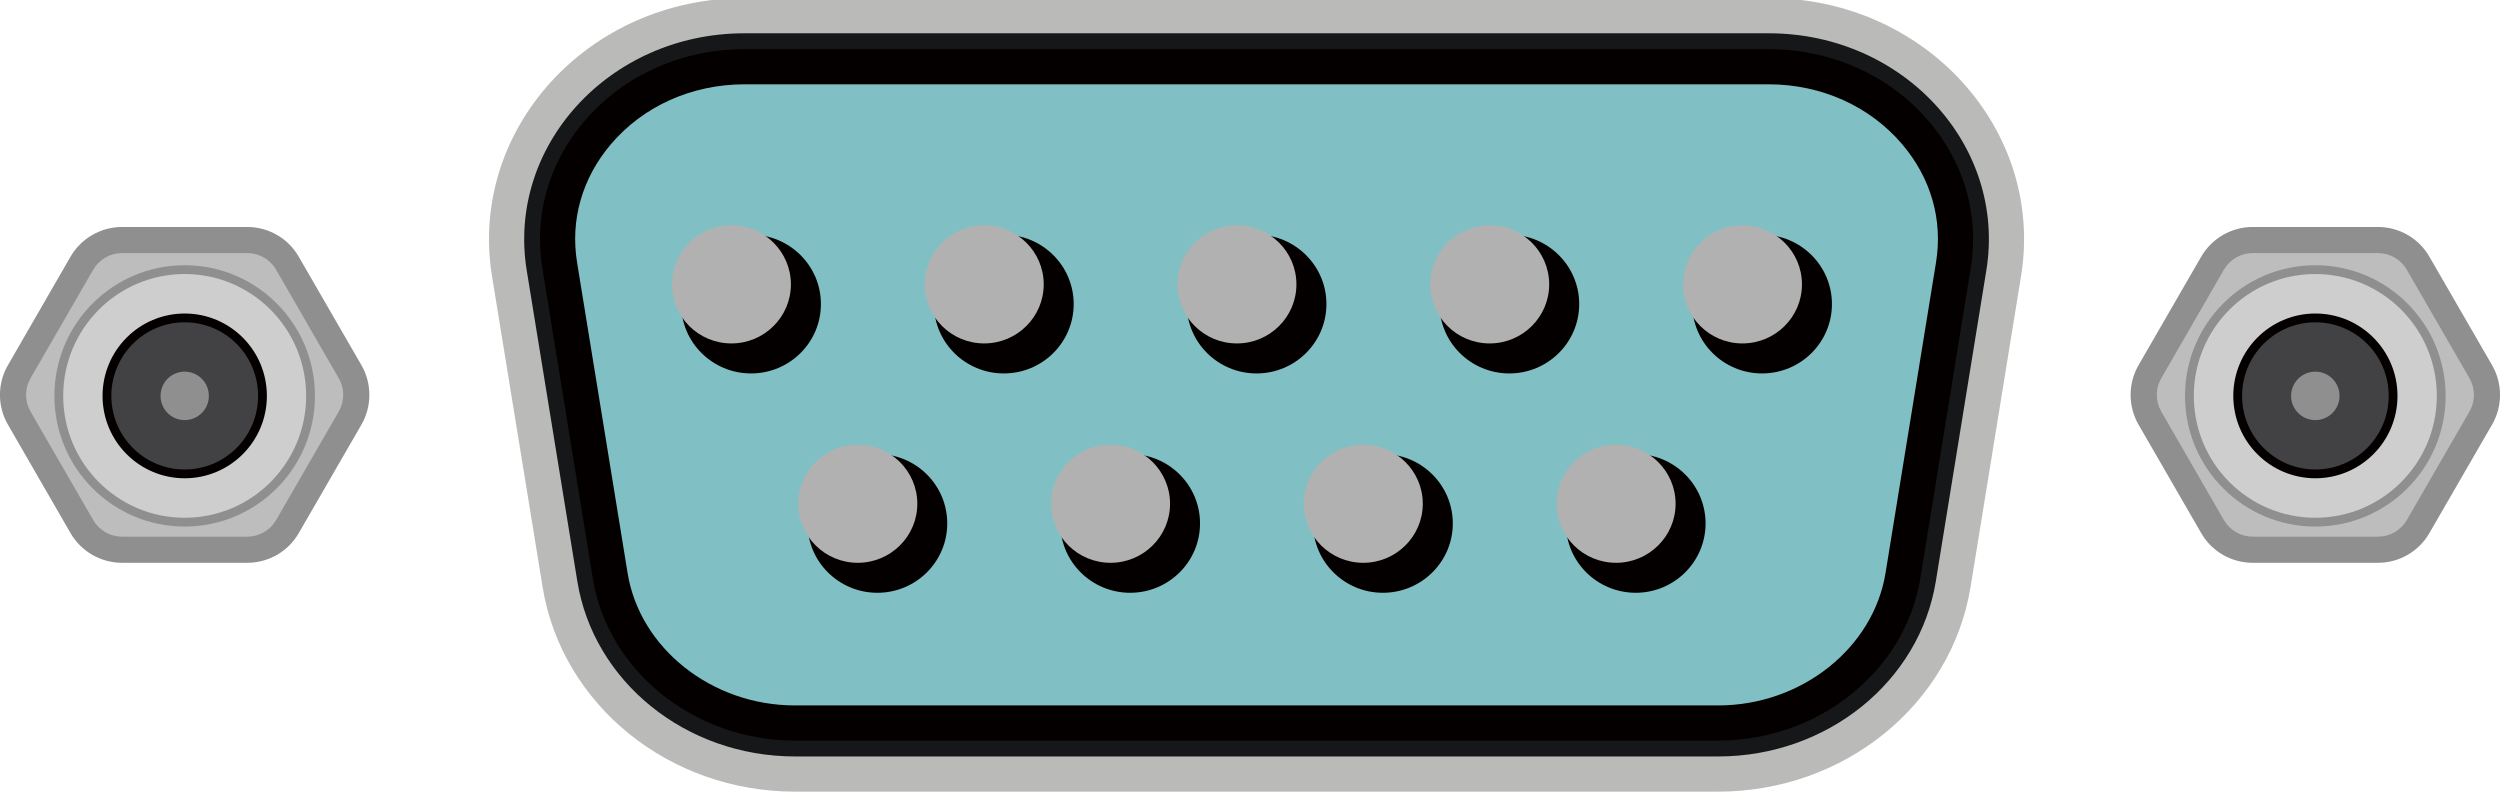 <?xml version="1.0" encoding="utf-8"?>
<!-- Generator: Adobe Illustrator 16.0.0, SVG Export Plug-In . SVG Version: 6.00 Build 0)  -->
<!DOCTYPE svg PUBLIC "-//W3C//DTD SVG 1.1//EN" "http://www.w3.org/Graphics/SVG/1.1/DTD/svg11.dtd">
<svg version="1.1" id="图层_1" xmlns="http://www.w3.org/2000/svg" xmlns:xlink="http://www.w3.org/1999/xlink" x="0px" y="0px"
	 width="71.042px" height="22.5px" viewBox="0 0 71.042 22.5" enable-background="new 0 0 71.042 22.5" xml:space="preserve">
<g>
	<path fill="#161718" d="M21.153,0.446h29.108c4.14,0,7.306,3.471,6.677,7.323l-1.434,8.829c-0.506,3.105-3.344,5.398-6.679,5.398
		H22.59c-3.337,0-6.173-2.292-6.678-5.398l-1.437-8.829C13.849,3.918,17.015,0.446,21.153,0.446"/>
	<path fill="none" stroke="#BABAB9" stroke-miterlimit="10" d="M21.153,0.446h29.108c4.14,0,7.306,3.471,6.677,7.323l-1.434,8.829
		c-0.506,3.105-3.344,5.398-6.679,5.398H22.59c-3.337,0-6.173-2.292-6.678-5.398l-1.437-8.829
		C13.849,3.918,17.015,0.446,21.153,0.446z"/>
	<path fill="#80C0C4" d="M50.263,1.896c1.636,0,3.155,0.684,4.169,1.876c0.916,1.075,1.297,2.412,1.077,3.765l-1.435,8.828
		c-0.389,2.384-2.646,4.181-5.249,4.181H22.589c-2.604,0-4.861-1.797-5.248-4.181l-1.436-8.828c-0.22-1.353,0.163-2.689,1.076-3.765
		c1.014-1.192,2.535-1.876,4.171-1.876H50.263z"/>
	<path fill="none" stroke="#040000" stroke-miterlimit="10" d="M50.263,1.896c1.636,0,3.155,0.684,4.169,1.876
		c0.916,1.075,1.297,2.412,1.077,3.765l-1.435,8.828c-0.389,2.384-2.646,4.181-5.249,4.181H22.589c-2.604,0-4.861-1.797-5.248-4.181
		l-1.436-8.828c-0.22-1.353,0.163-2.689,1.076-3.765c1.014-1.192,2.535-1.876,4.171-1.876H50.263z"/>
	<path fill="#040000" d="M44.497,14.875c0-1.089,0.889-1.973,1.985-1.973s1.985,0.883,1.985,1.973c0,1.088-0.889,1.97-1.985,1.97
		S44.497,15.963,44.497,14.875"/>
	<path fill="#040000" d="M37.313,14.875c0-1.089,0.889-1.973,1.985-1.973c1.096,0,1.986,0.883,1.986,1.973
		c0,1.088-0.891,1.97-1.986,1.97C38.202,16.846,37.313,15.963,37.313,14.875"/>
	<path fill="#040000" d="M30.131,14.875c0-1.089,0.888-1.973,1.984-1.973c1.098,0,1.986,0.883,1.986,1.973
		c0,1.088-0.889,1.97-1.986,1.97S30.131,15.963,30.131,14.875"/>
	<path fill="#040000" d="M22.948,14.875c0-1.089,0.889-1.973,1.985-1.973c1.097,0,1.985,0.883,1.985,1.973
		c0,1.088-0.889,1.97-1.985,1.97C23.837,16.846,22.948,15.963,22.948,14.875"/>
	<path fill="#040000" d="M48.087,8.641c0-1.089,0.889-1.972,1.985-1.972s1.986,0.883,1.986,1.972c0,1.089-0.89,1.971-1.986,1.971
		S48.087,9.73,48.087,8.641"/>
	<path fill="#040000" d="M40.905,8.641c0-1.089,0.889-1.972,1.985-1.972s1.986,0.883,1.986,1.972c0,1.089-0.89,1.971-1.986,1.971
		S40.905,9.73,40.905,8.641"/>
	<path fill="#040000" d="M33.722,8.641c0-1.089,0.889-1.972,1.985-1.972s1.986,0.883,1.986,1.972c0,1.089-0.89,1.971-1.986,1.971
		S33.722,9.73,33.722,8.641"/>
	<path fill="#040000" d="M26.539,8.641c0-1.089,0.889-1.972,1.986-1.972c1.097,0,1.986,0.883,1.986,1.972
		c0,1.089-0.889,1.971-1.986,1.971C27.428,10.612,26.539,9.73,26.539,8.641"/>
	<path fill="#040000" d="M19.356,8.641c0-1.089,0.889-1.972,1.986-1.972s1.986,0.883,1.986,1.972c0,1.089-0.89,1.971-1.986,1.971
		S19.356,9.73,19.356,8.641"/>
	<path fill="#B2B1B1" d="M44.234,14.315c0-0.926,0.756-1.678,1.689-1.678c0.932,0,1.692,0.752,1.692,1.678
		c0,0.927-0.759,1.678-1.692,1.678C44.989,15.993,44.234,15.242,44.234,14.315"/>
	<path fill="#B2B1B1" d="M37.049,14.315c0-0.926,0.756-1.678,1.691-1.678c0.933,0,1.691,0.752,1.691,1.678
		c0,0.927-0.759,1.678-1.691,1.678C37.805,15.993,37.049,15.242,37.049,14.315"/>
	<path fill="#B2B1B1" d="M29.868,14.315c0-0.926,0.756-1.678,1.69-1.678s1.691,0.752,1.691,1.678c0,0.927-0.758,1.678-1.691,1.678
		C30.624,15.993,29.868,15.242,29.868,14.315"/>
	<path fill="#B2B1B1" d="M22.685,14.315c0-0.926,0.757-1.678,1.69-1.678c0.934,0,1.692,0.752,1.692,1.678
		c0,0.927-0.758,1.678-1.692,1.678S22.685,15.242,22.685,14.315"/>
	<path fill="#B2B1B1" d="M47.826,8.081c0-0.927,0.756-1.678,1.688-1.678c0.936,0,1.692,0.751,1.692,1.678
		c0,0.926-0.757,1.678-1.692,1.678C48.582,9.76,47.826,9.007,47.826,8.081"/>
	<path fill="#B2B1B1" d="M40.642,8.081c0-0.927,0.755-1.678,1.69-1.678c0.934,0,1.691,0.751,1.691,1.678
		c0,0.926-0.758,1.678-1.691,1.678C41.397,9.76,40.642,9.007,40.642,8.081"/>
	<path fill="#B2B1B1" d="M33.459,8.081c0-0.927,0.756-1.678,1.691-1.678c0.934,0,1.69,0.751,1.69,1.678
		c0,0.926-0.757,1.678-1.69,1.678C34.215,9.76,33.459,9.007,33.459,8.081"/>
	<path fill="#B2B1B1" d="M26.277,8.081c0-0.927,0.757-1.678,1.69-1.678c0.934,0,1.692,0.751,1.692,1.678
		c0,0.926-0.758,1.678-1.692,1.678C27.034,9.759,26.277,9.007,26.277,8.081"/>
	<path fill="#B2B1B1" d="M19.094,8.081c0-0.927,0.757-1.678,1.69-1.678s1.691,0.751,1.691,1.678c0,0.926-0.757,1.678-1.691,1.678
		S19.094,9.007,19.094,8.081"/>
	<g>
		<path fill="#BEBDBD" d="M3.466,15.622c-0.467,0-0.904-0.253-1.14-0.659L0.547,11.88c-0.236-0.408-0.236-0.91,0-1.318l1.779-3.083
			C2.563,7.073,2.999,6.82,3.466,6.82H7.03c0.468,0,0.905,0.253,1.138,0.659l1.78,3.084c0.236,0.407,0.236,0.909,0,1.318
			l-1.78,3.082c-0.232,0.406-0.67,0.659-1.138,0.659H3.466z"/>
		<path fill="#8F8F8F" d="M7.028,7.192c0.337,0,0.651,0.18,0.818,0.473l1.781,3.084c0.169,0.292,0.169,0.652,0,0.945l-1.781,3.084
			C7.678,15.07,7.366,15.25,7.028,15.25h-3.56c-0.338,0-0.651-0.18-0.819-0.472l-1.782-3.084c-0.168-0.292-0.168-0.652,0-0.945
			l1.781-3.084c0.169-0.292,0.481-0.473,0.82-0.473H7.028 M7.028,6.45h-3.56c-0.603,0-1.163,0.323-1.464,0.844l-1.779,3.084
			c-0.302,0.521-0.302,1.166,0,1.688l1.779,3.083c0.302,0.522,0.861,0.844,1.464,0.844h3.56c0.602,0,1.162-0.322,1.462-0.844
			l1.781-3.083c0.3-0.521,0.3-1.167,0-1.688L8.488,7.293C8.189,6.772,7.63,6.45,7.028,6.45"/>
		<path fill="#CECECF" d="M8.825,11.25c0,1.979-1.6,3.587-3.576,3.587c-1.977,0-3.577-1.607-3.577-3.587
			c0-1.982,1.601-3.588,3.577-3.588C7.225,7.662,8.825,9.268,8.825,11.25"/>
		<ellipse fill="none" stroke="#8F8F8F" stroke-width="0.25" stroke-miterlimit="10" cx="5.248" cy="11.25" rx="3.577" ry="3.588"/>
		<path fill="#424244" d="M7.458,11.25c0,1.224-0.989,2.216-2.211,2.216c-1.219,0-2.208-0.992-2.208-2.216
			c0-1.225,0.988-2.217,2.208-2.217C6.469,9.033,7.458,10.025,7.458,11.25"/>
		<ellipse fill="none" stroke="#040000" stroke-width="0.25" stroke-miterlimit="10" cx="5.249" cy="11.25" rx="2.21" ry="2.216"/>
		<path fill="#8F8F8F" d="M5.935,11.25c0,0.38-0.306,0.688-0.688,0.688c-0.379,0-0.685-0.309-0.685-0.688
			c0-0.38,0.306-0.689,0.685-0.689C5.628,10.561,5.935,10.869,5.935,11.25"/>
	</g>
	<g>
		<path fill="#BEBDBD" d="M64.013,15.622c-0.469,0-0.907-0.253-1.14-0.659l-1.78-3.083c-0.236-0.408-0.236-0.91,0.002-1.318
			l1.778-3.083c0.234-0.406,0.671-0.659,1.14-0.659h3.562c0.47,0,0.907,0.253,1.142,0.659l1.779,3.084
			c0.236,0.407,0.236,0.909,0,1.318l-1.779,3.082c-0.231,0.406-0.672,0.659-1.142,0.659H64.013z"/>
		<path fill="#8F8F8F" d="M67.575,7.192c0.337,0,0.649,0.18,0.819,0.473l1.781,3.084c0.168,0.292,0.168,0.652,0,0.945l-1.781,3.084
			c-0.17,0.292-0.482,0.472-0.819,0.472h-3.562c-0.337,0-0.648-0.18-0.818-0.472l-1.779-3.084c-0.169-0.292-0.169-0.652,0-0.945
			l1.779-3.084c0.17-0.293,0.48-0.473,0.818-0.473H67.575 M67.575,6.45h-3.562c-0.602,0-1.161,0.323-1.462,0.844l-1.781,3.084
			c-0.3,0.521-0.3,1.166,0,1.688l1.781,3.083c0.299,0.522,0.86,0.844,1.462,0.844h3.562c0.602,0,1.161-0.322,1.46-0.844l1.782-3.083
			c0.301-0.521,0.301-1.167,0-1.688l-1.782-3.084C68.736,6.772,68.176,6.45,67.575,6.45"/>
		<path fill="#CECECF" d="M69.373,11.25c0,1.979-1.603,3.587-3.578,3.587c-1.975,0-3.578-1.607-3.578-3.587
			c0-1.982,1.604-3.588,3.578-3.588C67.77,7.662,69.373,9.268,69.373,11.25"/>
		
			<ellipse fill="none" stroke="#8F8F8F" stroke-width="0.25" stroke-miterlimit="10" cx="65.794" cy="11.25" rx="3.578" ry="3.588"/>
		<path fill="#424244" d="M68.004,11.25c0,1.224-0.99,2.216-2.21,2.216s-2.209-0.992-2.209-2.216c0-1.225,0.989-2.217,2.209-2.217
			S68.004,10.025,68.004,11.25"/>
		
			<ellipse fill="none" stroke="#040000" stroke-width="0.25" stroke-miterlimit="10" cx="65.796" cy="11.25" rx="2.208" ry="2.216"/>
		<path fill="#8F8F8F" d="M66.482,11.25c0,0.38-0.308,0.688-0.688,0.688c-0.382,0-0.689-0.309-0.689-0.688
			c0-0.38,0.308-0.689,0.689-0.689C66.174,10.561,66.482,10.869,66.482,11.25"/>
	</g>
</g>
</svg>
